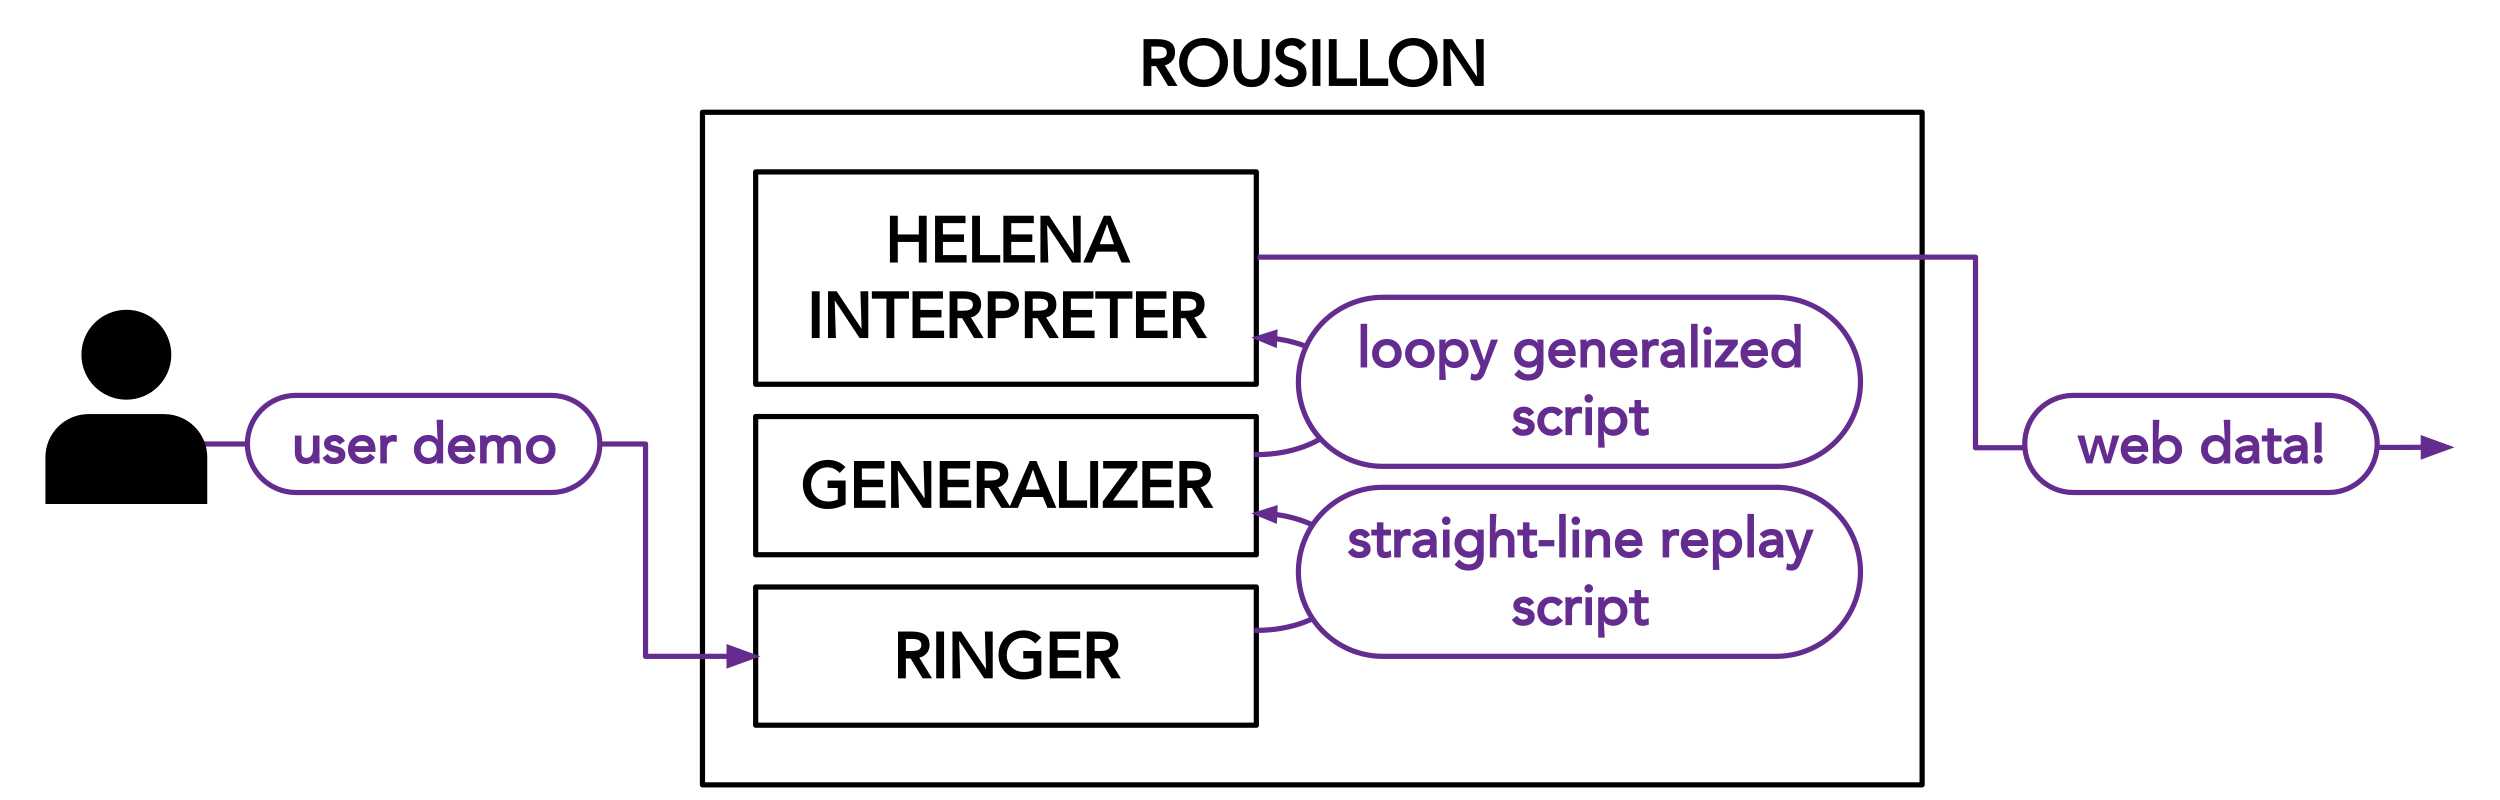 <?xml version="1.0" standalone="yes"?>

<svg version="1.1" viewBox="0.0 0.0 960.0 307.199" fill="none" stroke="none" stroke-linecap="square" stroke-miterlimit="10" xmlns="http://www.w3.org/2000/svg" xmlns:xlink="http://www.w3.org/1999/xlink"><rect x="0.0" y="0.0" width="960.0" height="307.199" fill="#808080" stroke="none"/><clipPath id="p.0"><path d="m0 0l960.0 0l0 307.199l-960.0 0l0 -307.199z" clip-rule="nonzero"></path></clipPath><g clip-path="url(#p.0)"><path fill="#ffffff" d="m0 0l960.0 0l0 307.199l-960.0 0z" fill-rule="evenodd"></path><path fill="#000000" fill-opacity="0.0" d="m269.746 43.11l468.346 0l0 258.268l-468.346 0z" fill-rule="evenodd"></path><path stroke="#000000" stroke-width="2.0" stroke-linejoin="round" stroke-linecap="butt" d="m269.746 43.11l468.346 0l0 258.268l-468.346 0z" fill-rule="evenodd"></path><path fill="#000000" fill-opacity="0.0" d="m290.179 66.008l192.252 0l0 81.543l-192.252 0z" fill-rule="evenodd"></path><path stroke="#000000" stroke-width="2.0" stroke-linejoin="round" stroke-linecap="butt" d="m290.179 66.008l192.252 0l0 81.543l-192.252 0z" fill-rule="evenodd"></path><path fill="#000000" d="m344.75 82.835l0 7.188l8.078 0l0 -7.188l3.016 0l0 17.984l-3.016 0l0 -7.922l-8.078 0l0 7.922l-3.016 0l0 -17.984l3.016 0zm26 0l0 2.859l-8.672 0l0 4.328l8.094 0l0 2.875l-8.094 0l0 5.047l9.094 0l0 2.875l-12.109 0l0 -17.984l11.688 0zm5.56 0l0 15.109l7.781 0l0 2.875l-10.797 0l0 -17.984l3.016 0zm20.672 0l0 2.859l-8.672 0l0 4.328l8.094 0l0 2.875l-8.094 0l0 5.047l9.094 0l0 2.875l-12.109 0l0 -17.984l11.688 0zm5.857 0l9.625 14.516l-0.047 0.047l-0.453 -14.562l3.016 0l0 17.984l-3.312 0l-9.625 -14.516l0.047 -0.047l0.453 14.562l-3.016 0l0 -17.984l3.312 0zm23.609 0l7.641 17.984l-3.422 0l-1.734 -4.172l-7.844 0l-1.75 4.172l-3.375 0l7.922 -17.984l2.562 0zm-1.312 3.156l-2.828 7.781l5.453 0l-2.672 -7.797l0.047 0.016z" fill-rule="nonzero"></path><path fill="#000000" d="m314.738 111.835l0 17.984l-3.016 0l0 -17.984l3.016 0zm6.537 0l9.625 14.516l-0.047 0.047l-0.453 -14.562l3.016 0l0 17.984l-3.312 0l-9.625 -14.516l0.047 -0.047l0.453 14.562l-3.016 0l0 -17.984l3.312 0zm27.766 0l0 2.859l-5.625 0l0 15.125l-3.016 0l0 -15.125l-5.609 0l0 -2.859l14.25 0zm13.057 0l0 2.859l-8.672 0l0 4.328l8.094 0l0 2.875l-8.094 0l0 5.047l9.094 0l0 2.875l-12.109 0l0 -17.984l11.688 0zm7.685 0q3.484 0 5.219 1.219q1.75 1.219 1.75 3.922q0 2.0 -1.188 3.312q-1.188 1.297 -2.75 1.562l4.906 7.969l-3.641 0l-4.609 -7.625l-1.812 0l0 7.625l-3.016 0l0 -17.984l5.141 0zm-0.219 7.484q2.234 0 3.125 -0.547q0.906 -0.562 0.906 -1.766q0 -1.172 -0.797 -1.734q-0.797 -0.578 -2.688 -0.578l-2.453 0l0 4.625l1.906 0zm15.398 -7.484q2.922 0 4.609 1.297q1.688 1.297 1.734 3.844q0 2.469 -1.656 3.812q-1.641 1.344 -4.328 1.406l-3.0 0l0 7.625l-3.016 0l0 -17.984l5.656 0zm0.359 7.484q1.359 0 2.078 -0.609q0.734 -0.609 0.734 -1.703q0 -1.078 -0.719 -1.688q-0.719 -0.625 -2.094 -0.625l-3.0 0l0 4.625l3.0 0zm13.357 -7.484q3.484 0 5.219 1.219q1.75 1.219 1.75 3.922q0 2.0 -1.188 3.312q-1.188 1.297 -2.75 1.562l4.906 7.969l-3.641 0l-4.609 -7.625l-1.812 0l0 7.625l-3.016 0l0 -17.984l5.141 0zm-0.219 7.484q2.234 0 3.125 -0.547q0.906 -0.562 0.906 -1.766q0 -1.172 -0.797 -1.734q-0.797 -0.578 -2.688 -0.578l-2.453 0l0 4.625l1.906 0zm21.43 -7.484l0 2.859l-8.672 0l0 4.328l8.094 0l0 2.875l-8.094 0l0 5.047l9.094 0l0 2.875l-12.109 0l0 -17.984l11.688 0zm14.951 0l0 2.859l-5.625 0l0 15.125l-3.016 0l0 -15.125l-5.609 0l0 -2.859l14.25 0zm13.057 0l0 2.859l-8.672 0l0 4.328l8.094 0l0 2.875l-8.094 0l0 5.047l9.094 0l0 2.875l-12.109 0l0 -17.984l11.688 0zm7.685 0q3.484 0 5.219 1.219q1.75 1.219 1.75 3.922q0 2.0 -1.188 3.312q-1.188 1.297 -2.75 1.562l4.906 7.969l-3.641 0l-4.609 -7.625l-1.812 0l0 7.625l-3.016 0l0 -17.984l5.141 0zm-0.219 7.484q2.234 0 3.125 -0.547q0.906 -0.562 0.906 -1.766q0 -1.172 -0.797 -1.734q-0.797 -0.578 -2.688 -0.578l-2.453 0l0 4.625l1.906 0z" fill-rule="nonzero"></path><path fill="#000000" fill-opacity="0.0" d="m269.747 5.822l468.346 0l0 37.291l-468.346 0z" fill-rule="evenodd"></path><path fill="#000000" d="m444.247 15.023q3.484 0 5.219 1.219q1.75 1.219 1.75 3.922q0 2.0 -1.188 3.312q-1.188 1.297 -2.75 1.562l4.906 7.969l-3.641 0l-4.609 -7.625l-1.812 0l0 7.625l-3.016 0l0 -17.984l5.141 0zm-0.219 7.484q2.234 0 3.125 -0.547q0.906 -0.562 0.906 -1.766q0 -1.172 -0.797 -1.734q-0.797 -0.578 -2.688 -0.578l-2.453 0l0 4.625l1.906 0zm18.148 -7.922q4.031 0 6.672 2.672q2.656 2.656 2.703 6.75q-0.031 4.188 -2.719 6.797q-2.688 2.609 -6.656 2.641q-4.047 0 -6.703 -2.672q-2.641 -2.688 -2.688 -6.766q0 -4.047 2.641 -6.703q2.656 -2.672 6.75 -2.719zm-6.234 9.422q0 2.844 1.781 4.688q1.781 1.828 4.453 1.875q2.656 0 4.406 -1.859q1.766 -1.875 1.812 -4.703q0 -2.75 -1.734 -4.625q-1.734 -1.875 -4.516 -1.922q-2.703 0.016 -4.422 1.906q-1.719 1.875 -1.781 4.641zm20.797 -8.984l0 10.719q0 2.422 0.969 3.609q0.969 1.172 2.922 1.219q1.938 -0.031 2.891 -1.219q0.969 -1.203 1.0 -3.516l0 -10.812l3.016 0l0 11.078q0 3.438 -1.828 5.375q-1.812 1.938 -5.078 1.969q-3.219 0 -5.062 -1.953q-1.828 -1.969 -1.844 -5.422l0 -11.047l3.016 0zm19.412 -0.438q3.328 0 5.453 2.531l-2.469 2.172q-1.125 -1.781 -2.984 -1.828q-1.438 0 -2.281 0.641q-0.844 0.641 -0.844 1.703q0 0.938 0.641 1.5q0.641 0.547 2.656 1.172q2.859 0.828 4.109 2.094q1.266 1.25 1.266 3.406q0 2.484 -1.844 3.969q-1.844 1.469 -4.641 1.5q-1.859 0 -3.344 -0.672q-1.469 -0.688 -2.562 -2.281l2.547 -2.078q0.766 1.297 1.625 1.734q0.875 0.422 1.859 0.422q1.344 0 2.266 -0.719q0.922 -0.734 0.922 -1.734q0 -0.922 -0.516 -1.453q-0.516 -0.531 -1.875 -0.953l-1.938 -0.656q-2.328 -0.781 -3.328 -2.016q-1.0 -1.25 -1.0 -3.062q0 -2.391 1.766 -3.875q1.766 -1.5 4.516 -1.516zm10.891 0.438l0 17.984l-3.016 0l0 -17.984l3.016 0zm6.24 0l0 15.109l7.781 0l0 2.875l-10.797 0l0 -17.984l3.016 0zm12 0l0 15.109l7.781 0l0 2.875l-10.797 0l0 -17.984l3.016 0zm17.391 -0.438q4.031 0 6.672 2.672q2.656 2.656 2.703 6.75q-0.031 4.188 -2.719 6.797q-2.688 2.609 -6.656 2.641q-4.047 0 -6.703 -2.672q-2.641 -2.688 -2.688 -6.766q0 -4.047 2.641 -6.703q2.656 -2.672 6.75 -2.719zm-6.234 9.422q0 2.844 1.781 4.688q1.781 1.828 4.453 1.875q2.656 0 4.406 -1.859q1.766 -1.875 1.812 -4.703q0 -2.75 -1.734 -4.625q-1.734 -1.875 -4.516 -1.922q-2.703 0.016 -4.422 1.906q-1.719 1.875 -1.781 4.641zm21.157 -8.984l9.625 14.516l-0.047 0.047l-0.453 -14.562l3.016 0l0 17.984l-3.312 0l-9.625 -14.516l0.047 -0.047l0.453 14.562l-3.016 0l0 -17.984l3.312 0z" fill-rule="nonzero"></path><path fill="#000000" fill-opacity="0.0" d="m290.179 159.943l192.252 0l0 53.071l-192.252 0z" fill-rule="evenodd"></path><path stroke="#000000" stroke-width="2.0" stroke-linejoin="round" stroke-linecap="butt" d="m290.179 159.943l192.252 0l0 53.071l-192.252 0z" fill-rule="evenodd"></path><path fill="#000000" d="m317.931 176.596q3.984 0 6.703 2.734l-2.203 2.297q-1.188 -1.234 -2.297 -1.688q-1.109 -0.469 -2.344 -0.469q-2.703 0 -4.5 1.875q-1.781 1.859 -1.844 4.672q0.031 2.922 1.844 4.719q1.828 1.797 4.688 1.844q2.109 0 3.734 -0.797l0 -4.391l-3.922 0l0 -2.875l6.938 0l0 9.141q-3.312 1.797 -6.859 1.797q-4.219 0 -6.875 -2.656q-2.656 -2.656 -2.703 -6.781q0.031 -4.125 2.734 -6.734q2.719 -2.625 6.906 -2.688zm21.703 0.438l0 2.859l-8.672 0l0 4.328l8.094 0l0 2.875l-8.094 0l0 5.047l9.094 0l0 2.875l-12.109 0l0 -17.984l11.688 0zm5.857 0l9.625 14.516l-0.047 0.047l-0.453 -14.562l3.016 0l0 17.984l-3.312 0l-9.625 -14.516l0.047 -0.047l0.453 14.562l-3.016 0l0 -17.984l3.312 0zm27.047 0l0 2.859l-8.672 0l0 4.328l8.094 0l0 2.875l-8.094 0l0 5.047l9.094 0l0 2.875l-12.109 0l0 -17.984l11.688 0zm7.685 0q3.484 0 5.219 1.219q1.75 1.219 1.75 3.922q0 2.0 -1.188 3.312q-1.188 1.297 -2.75 1.562l4.906 7.969l-3.641 0l-4.609 -7.625l-1.812 0l0 7.625l-3.016 0l0 -17.984l5.141 0zm-0.219 7.484q2.234 0 3.125 -0.547q0.906 -0.562 0.906 -1.766q0 -1.172 -0.797 -1.734q-0.797 -0.578 -2.688 -0.578l-2.453 0l0 4.625l1.906 0zm17.992 -7.484l7.641 17.984l-3.422 0l-1.734 -4.172l-7.844 0l-1.75 4.172l-3.375 0l7.922 -17.984l2.562 0zm-1.312 3.156l-2.828 7.781l5.453 0l-2.672 -7.797l0.047 0.016zm12.974 -3.156l0 15.109l7.781 0l0 2.875l-10.797 0l0 -17.984l3.016 0zm12 0l0 17.984l-3.016 0l0 -17.984l3.016 0zm15.068 0l0 2.375l-9.328 12.734l9.453 0l0 2.875l-13.375 0l0 -2.469l9.328 -12.656l-9.188 0l0 -2.859l13.109 0zm13.62 0l0 2.859l-8.672 0l0 4.328l8.094 0l0 2.875l-8.094 0l0 5.047l9.094 0l0 2.875l-12.109 0l0 -17.984l11.688 0zm7.685 0q3.484 0 5.219 1.219q1.75 1.219 1.75 3.922q0 2.0 -1.188 3.312q-1.188 1.297 -2.75 1.562l4.906 7.969l-3.641 0l-4.609 -7.625l-1.812 0l0 7.625l-3.016 0l0 -17.984l5.141 0zm-0.219 7.484q2.234 0 3.125 -0.547q0.906 -0.562 0.906 -1.766q0 -1.172 -0.797 -1.734q-0.797 -0.578 -2.688 -0.578l-2.453 0l0 4.625l1.906 0z" fill-rule="nonzero"></path><path fill="#000000" fill-opacity="0.0" d="m290.179 225.41l192.252 0l0 53.071l-192.252 0z" fill-rule="evenodd"></path><path stroke="#000000" stroke-width="2.0" stroke-linejoin="round" stroke-linecap="butt" d="m290.179 225.41l192.252 0l0 53.071l-192.252 0z" fill-rule="evenodd"></path><path fill="#000000" d="m349.983 242.501q3.484 0 5.219 1.219q1.75 1.219 1.75 3.922q0 2.0 -1.188 3.312q-1.188 1.297 -2.75 1.562l4.906 7.969l-3.641 0l-4.609 -7.625l-1.812 0l0 7.625l-3.016 0l0 -17.984l5.141 0zm-0.219 7.484q2.234 0 3.125 -0.547q0.906 -0.562 0.906 -1.766q0 -1.172 -0.797 -1.734q-0.797 -0.578 -2.688 -0.578l-2.453 0l0 4.625l1.906 0zm12.758 -7.484l0 17.984l-3.016 0l0 -17.984l3.016 0zm6.537 0l9.625 14.516l-0.047 0.047l-0.453 -14.562l3.016 0l0 17.984l-3.312 0l-9.625 -14.516l0.047 -0.047l0.453 14.562l-3.016 0l0 -17.984l3.312 0zm24.016 -0.438q3.984 0 6.703 2.734l-2.203 2.297q-1.188 -1.234 -2.297 -1.688q-1.109 -0.469 -2.344 -0.469q-2.703 0 -4.5 1.875q-1.781 1.859 -1.844 4.672q0.031 2.922 1.844 4.719q1.828 1.797 4.688 1.844q2.109 0 3.734 -0.797l0 -4.391l-3.922 0l0 -2.875l6.938 0l0 9.141q-3.312 1.797 -6.859 1.797q-4.219 0 -6.875 -2.656q-2.656 -2.656 -2.703 -6.781q0.031 -4.125 2.734 -6.734q2.719 -2.625 6.906 -2.688zm21.703 0.438l0 2.859l-8.672 0l0 4.328l8.094 0l0 2.875l-8.094 0l0 5.047l9.094 0l0 2.875l-12.109 0l0 -17.984l11.688 0zm7.685 0q3.484 0 5.219 1.219q1.75 1.219 1.75 3.922q0 2.0 -1.188 3.312q-1.188 1.297 -2.75 1.562l4.906 7.969l-3.641 0l-4.609 -7.625l-1.812 0l0 7.625l-3.016 0l0 -17.984l5.141 0zm-0.219 7.484q2.234 0 3.125 -0.547q0.906 -0.562 0.906 -1.766q0 -1.172 -0.797 -1.734q-0.797 -0.578 -2.688 -0.578l-2.453 0l0 4.625l1.906 0z" fill-rule="nonzero"></path><path fill="#000000" fill-opacity="0.0" d="m22.684 170.496l225.202 0l0 81.54l44.095 0" fill-rule="evenodd"></path><path stroke="#652c90" stroke-width="2.0" stroke-linejoin="round" stroke-linecap="butt" d="m22.684 170.496l225.202 0l0 81.54l32.095 0" fill-rule="evenodd"></path><path fill="#652c90" stroke="#652c90" stroke-width="2.0" stroke-linecap="butt" d="m279.981 255.339l9.076 -3.303l-9.076 -3.303z" fill-rule="evenodd"></path><path fill="#ffffff" d="m94.998 170.478l0 0c0 -10.298 8.348 -18.646 18.646 -18.646l98.047 0c4.945 0 9.688 1.964 13.184 5.461c3.497 3.497 5.461 8.239 5.461 13.184l0 0l0 0c0 10.298 -8.348 18.646 -18.646 18.646l-98.047 0c-10.298 0 -18.646 -8.348 -18.646 -18.646z" fill-rule="evenodd"></path><path stroke="#652c90" stroke-width="2.0" stroke-linejoin="round" stroke-linecap="butt" d="m94.998 170.478l0 0c0 -10.298 8.348 -18.646 18.646 -18.646l98.047 0c4.945 0 9.688 1.964 13.184 5.461c3.497 3.497 5.461 8.239 5.461 13.184l0 0l0 0c0 10.298 -8.348 18.646 -18.646 18.646l-98.047 0c-10.298 0 -18.646 -8.348 -18.646 -18.646z" fill-rule="evenodd"></path><path fill="#652c90" d="m115.745 167.255l0 6.406q0 0.984 0.422 1.562q0.438 0.578 1.391 0.594q1.297 0 1.953 -0.859q0.656 -0.859 0.656 -2.391l0 -5.312l2.516 0l0 8.078q0.016 0.578 0.094 2.625l-2.422 0q-0.047 -1.438 0.328 -2.0l0.047 0.031q-0.078 1.047 -1.078 1.641q-1.0 0.578 -2.266 0.578q-2.0 -0.016 -3.078 -1.203q-1.078 -1.203 -1.078 -3.156l0 -6.594l2.516 0zm12.796 -0.25q2.609 0.016 3.906 2.359l-2.078 1.375q-0.828 -1.344 -1.938 -1.344q-0.688 0 -1.094 0.281q-0.406 0.266 -0.406 0.641q0 0.625 2.109 0.984q1.875 0.359 2.734 1.188q0.859 0.812 0.859 2.203q0 1.656 -1.234 2.594q-1.219 0.922 -3.141 0.922q-1.5 0 -2.484 -0.484q-0.984 -0.484 -1.922 -1.875l1.953 -1.516q0.828 1.0 1.328 1.25q0.5 0.234 1.125 0.234q0.828 0 1.281 -0.297q0.453 -0.312 0.453 -0.766q0 -0.469 -0.5 -0.734q-0.5 -0.281 -1.938 -0.578q-1.578 -0.328 -2.359 -1.062q-0.781 -0.734 -0.781 -2.047q0 -1.438 1.156 -2.375q1.172 -0.938 2.969 -0.953zm10.555 0q2.391 0 3.734 1.516q1.344 1.5 1.359 4.188l0 0.844l-7.891 0q0.062 0.719 0.844 1.484q0.797 0.766 1.906 0.781q1.781 0 3.031 -1.672l1.922 1.516q-1.094 1.422 -2.25 1.984q-1.141 0.562 -2.703 0.562q-2.438 0 -3.922 -1.594q-1.484 -1.594 -1.516 -4.0q0 -2.406 1.516 -3.984q1.531 -1.578 3.969 -1.625zm2.438 4.281q-0.031 -0.656 -0.672 -1.266q-0.641 -0.625 -1.859 -0.625q-1.094 0 -1.828 0.609q-0.734 0.609 -0.844 1.281l5.203 0zm9.78 -4.281q0.453 0 1.125 0.25l-0.156 2.516q-0.938 -0.25 -1.297 -0.25q-1.203 0 -1.828 0.797q-0.609 0.781 -0.609 2.328l0 5.312l-2.516 0l0 -8.078q0 -0.281 -0.094 -2.625l2.438 0q0.047 1.906 -0.344 2.0l-0.047 -0.031q0.094 -1.062 1.109 -1.641q1.016 -0.578 2.219 -0.578zm18.843 -5.797l0 16.75l-2.516 0l0.406 -2.156l0.031 0.016q-0.234 1.234 -1.359 1.812q-1.125 0.578 -2.453 0.578q-2.266 0 -3.797 -1.609q-1.516 -1.609 -1.562 -3.984q0 -2.438 1.562 -4.016q1.562 -1.578 4.047 -1.594q2.328 0 3.562 2.047l-0.031 0.031l-0.406 -7.875l2.516 0zm-8.609 11.406q0 1.438 0.844 2.312q0.859 0.875 2.203 0.891q1.344 0 2.172 -0.875q0.844 -0.875 0.875 -2.328q0 -1.438 -0.859 -2.328q-0.844 -0.891 -2.203 -0.891q-1.328 0 -2.156 0.891q-0.828 0.875 -0.875 2.328zm15.875 -5.609q2.391 0 3.734 1.516q1.344 1.5 1.359 4.188l0 0.844l-7.891 0q0.062 0.719 0.844 1.484q0.797 0.766 1.906 0.781q1.781 0 3.031 -1.672l1.922 1.516q-1.094 1.422 -2.25 1.984q-1.141 0.562 -2.703 0.562q-2.438 0 -3.922 -1.594q-1.484 -1.594 -1.516 -4.0q0 -2.406 1.516 -3.984q1.531 -1.578 3.969 -1.625zm2.438 4.281q-0.031 -0.656 -0.672 -1.266q-0.641 -0.625 -1.859 -0.625q-1.094 0 -1.828 0.609q-0.734 0.609 -0.844 1.281l5.203 0zm9.796 -4.281q2.531 0 3.141 1.359q0.219 -0.328 1.047 -0.844q0.828 -0.516 2.031 -0.516q2.094 0 3.125 1.141q1.031 1.125 1.031 3.312l0 6.5l-2.516 0l0 -6.375q0 -2.156 -1.953 -2.188q-0.922 0 -1.516 0.688q-0.594 0.688 -0.594 1.703l0 6.172l-2.516 0l0 -6.125q0 -1.328 -0.328 -1.875q-0.328 -0.562 -1.141 -0.562q-1.281 0 -1.938 0.859q-0.656 0.844 -0.656 2.453l0 5.25l-2.516 0l0 -8.078q-0.016 -0.719 -0.094 -2.625l2.438 0q0.047 1.891 -0.344 2.0l-0.047 -0.031q0.094 -1.062 1.078 -1.641q1.0 -0.578 2.266 -0.578zm18 0q2.469 0 4.047 1.547q1.578 1.531 1.641 4.062q0 2.422 -1.594 3.984q-1.594 1.562 -4.094 1.609q-2.5 0 -4.078 -1.578q-1.562 -1.594 -1.609 -4.016q0 -2.469 1.594 -4.031q1.594 -1.562 4.094 -1.578zm-3.047 5.609q0 1.438 0.844 2.312q0.859 0.859 2.203 0.891q1.344 0 2.188 -0.875q0.844 -0.891 0.859 -2.328q0 -1.438 -0.859 -2.328q-0.844 -0.891 -2.203 -0.891q-1.328 0 -2.172 0.891q-0.844 0.875 -0.859 2.328z" fill-rule="nonzero"></path><path fill="#000000" d="m31.258 136.217l0 0c0 -9.532 7.727 -17.26 17.26 -17.26l0 0c4.578 0 8.968 1.818 12.205 5.055c3.237 3.237 5.055 7.627 5.055 12.205l0 0c0 9.532 -7.727 17.26 -17.26 17.26l0 0c-9.532 0 -17.26 -7.727 -17.26 -17.26z" fill-rule="evenodd"></path><path fill="#000000" d="m34.008 159.012l29.019 0l0 0c4.392 0 8.605 1.745 11.711 4.851c3.106 3.106 4.851 7.318 4.851 11.711l0 17.958c0 2.89917E-4 -2.3651123E-4 5.187988E-4 -5.187988E-4 5.187988E-4l-62.141 -5.187988E-4l0 0c-2.861023E-4 0 -5.168915E-4 -2.2888184E-4 -5.168915E-4 -5.187988E-4l5.168915E-4 -17.958l0 0c0 -9.147 7.415 -16.562 16.562 -16.562z" fill-rule="evenodd"></path><path fill="#000000" fill-opacity="0.0" d="m480.488 197.132l0 0c13.011 -0.475 25.407 3.523 32.368 10.439c6.961 6.916 7.389 15.66 1.118 22.831c-6.271 7.172 -18.252 11.64 -31.285 11.668l-0.122 -22.488z" fill-rule="evenodd"></path><path fill="#000000" fill-opacity="0.0" d="m480.488 197.132l0 0c13.011 -0.475 25.407 3.523 32.368 10.439c6.961 6.916 7.389 15.66 1.118 22.831c-6.271 7.172 -18.252 11.64 -31.285 11.668" fill-rule="evenodd"></path><path stroke="#652c90" stroke-width="2.0" stroke-linejoin="round" stroke-linecap="butt" d="m489.48 197.516l0.576 0.074c3.101 0.416 6.087 1.087 8.885 1.99c5.595 1.805 10.435 4.533 13.915 7.991c6.961 6.916 7.389 15.66 1.118 22.831c-6.271 7.172 -18.252 11.64 -31.285 11.668" fill-rule="evenodd"></path><path fill="#652c90" stroke="#652c90" stroke-width="2.0" stroke-linecap="butt" d="m489.574 195.307l-6.165 1.95l5.976 2.469z" fill-rule="evenodd"></path><path fill="#ffffff" d="m498.586 219.583l0 0c0 -17.925 14.531 -32.457 32.457 -32.457l150.929 0c8.608 0 16.864 3.42 22.95 9.506c6.087 6.087 9.506 14.342 9.506 22.95l0 0l0 0c0 17.925 -14.531 32.457 -32.457 32.457l-150.929 0c-17.925 0 -32.457 -14.531 -32.457 -32.457z" fill-rule="evenodd"></path><path stroke="#652c90" stroke-width="2.0" stroke-linejoin="round" stroke-linecap="butt" d="m498.586 219.583l0 0c0 -17.925 14.531 -32.457 32.457 -32.457l150.929 0c8.608 0 16.864 3.42 22.95 9.506c6.087 6.087 9.506 14.342 9.506 22.95l0 0l0 0c0 17.925 -14.531 32.457 -32.457 32.457l-150.929 0c-17.925 0 -32.457 -14.531 -32.457 -32.457z" fill-rule="evenodd"></path><path fill="#652c90" d="m522.238 203.11q2.609 0.016 3.906 2.359l-2.078 1.375q-0.828 -1.344 -1.938 -1.344q-0.688 0 -1.094 0.281q-0.406 0.266 -0.406 0.641q0 0.625 2.109 0.984q1.875 0.359 2.734 1.188q0.859 0.812 0.859 2.203q0 1.656 -1.234 2.594q-1.219 0.922 -3.141 0.922q-1.5 0 -2.484 -0.484q-0.984 -0.484 -1.922 -1.875l1.953 -1.516q0.828 1.0 1.328 1.25q0.5 0.234 1.125 0.234q0.828 0 1.281 -0.297q0.453 -0.312 0.453 -0.766q0 -0.469 -0.5 -0.734q-0.5 -0.281 -1.938 -0.578q-1.578 -0.328 -2.359 -1.062q-0.781 -0.734 -0.781 -2.047q0 -1.438 1.156 -2.375q1.172 -0.938 2.969 -0.953zm8.992 -2.547l0 2.797l2.906 0l0 2.266l-2.906 0l0 4.812q0 0.984 0.25 1.234q0.25 0.25 0.781 0.25q0.719 0 1.859 -0.594l0.109 2.469q-1.203 0.516 -2.359 0.516q-1.719 0 -2.438 -0.875q-0.719 -0.891 -0.719 -2.75l0 -5.062l-2.141 0l0 -2.266l2.141 0l0 -2.797l2.516 0zm9.429 2.547q0.453 0 1.125 0.25l-0.156 2.516q-0.938 -0.25 -1.297 -0.25q-1.203 0 -1.828 0.797q-0.609 0.781 -0.609 2.328l0 5.312l-2.516 0l0 -8.078q0 -0.281 -0.094 -2.625l2.438 0q0.047 1.906 -0.344 2.0l-0.047 -0.031q0.094 -1.062 1.109 -1.641q1.016 -0.578 2.219 -0.578zm6.445 0q2.328 0 3.422 1.141q1.109 1.125 1.141 3.344l0 4.422q0 0.594 0.203 2.047l-2.344 0q-0.266 -0.516 0.125 -1.859l0.047 0.047q-0.922 2.016 -3.281 2.062q-1.766 0 -2.938 -0.906q-1.156 -0.922 -1.156 -2.453q0 -2.031 1.625 -2.953q1.641 -0.922 4.891 -0.922l0.469 0.156l-0.156 0q0 -1.703 -2.0 -1.734q-1.594 0 -2.938 1.234l-1.641 -1.688q1.953 -1.891 4.531 -1.938zm-2.141 7.688q0 1.219 1.719 1.25q1.094 0 1.781 -0.688q0.688 -0.688 0.688 -2.078l0.062 0l-1.438 0.062q-1.328 0 -2.062 0.375q-0.734 0.375 -0.75 1.078zm10.397 -12.484q0.656 0 1.141 0.484q0.5 0.469 0.5 1.156q0 0.719 -0.469 1.188q-0.453 0.453 -1.172 0.453q-0.703 0 -1.172 -0.453q-0.453 -0.469 -0.453 -1.188q0 -0.688 0.469 -1.156q0.484 -0.484 1.156 -0.484zm1.266 5.047l0 10.703l-2.516 0l0 -10.703l2.516 0zm7.525 -0.25q1.25 0 2.312 0.594q1.062 0.578 1.219 1.734l-0.031 0.016l-0.406 -2.094l2.516 0l0 9.922q0 2.703 -1.469 4.234q-1.469 1.547 -4.328 1.594q-1.516 0 -2.781 -0.453q-1.25 -0.453 -2.641 -1.844l1.781 -2.016q1.75 1.922 3.641 1.922q3.281 0 3.281 -3.516l0.406 -1.25l0.031 0.031q-0.266 1.172 -1.344 1.688q-1.078 0.516 -2.188 0.516q-2.438 0 -4.016 -1.531q-1.578 -1.547 -1.625 -3.938q0 -2.562 1.562 -4.078q1.562 -1.516 4.078 -1.531zm-3.0 5.609q0 1.281 0.875 2.172q0.891 0.891 2.156 0.906q1.406 0 2.234 -0.891q0.828 -0.891 0.828 -2.234q0 -1.438 -0.859 -2.297q-0.844 -0.859 -2.234 -0.875q-1.297 0 -2.156 0.922q-0.844 0.906 -0.844 2.297zm13.469 -11.406l-0.391 7.797l-0.047 -0.031q0.172 -0.984 1.125 -1.469q0.969 -0.5 2.094 -0.5q2.047 0 3.094 1.203q1.062 1.203 1.062 3.156l0 6.594l-2.516 0l0 -6.406q0 -0.984 -0.422 -1.562q-0.406 -0.578 -1.391 -0.594q-1.297 0 -1.953 0.859q-0.656 0.844 -0.656 2.391l0 5.312l-2.516 0l0 -16.75l2.516 0zm12.702 3.25l0 2.797l2.906 0l0 2.266l-2.906 0l0 4.812q0 0.984 0.25 1.234q0.25 0.25 0.781 0.25q0.719 0 1.859 -0.594l0.109 2.469q-1.203 0.516 -2.359 0.516q-1.719 0 -2.438 -0.875q-0.719 -0.891 -0.719 -2.75l0 -5.062l-2.141 0l0 -2.266l2.141 0l0 -2.797l2.516 0zm9.539 6.828l0 2.391l-6.016 0l0 -2.391l6.016 0zm4.384 -10.078l0 16.75l-2.516 0l0 -16.75l2.516 0zm3.853 1.0q0.656 0 1.141 0.484q0.5 0.469 0.5 1.156q0 0.719 -0.469 1.188q-0.453 0.453 -1.172 0.453q-0.703 0 -1.172 -0.453q-0.453 -0.469 -0.453 -1.188q0 -0.688 0.469 -1.156q0.484 -0.484 1.156 -0.484zm1.266 5.047l0 10.703l-2.516 0l0 -10.703l2.516 0zm7.728 -0.25q2.047 0 3.109 1.203q1.062 1.203 1.062 3.156l0 6.594l-2.516 0l0 -6.406q0 -0.984 -0.422 -1.562q-0.406 -0.578 -1.391 -0.594q-1.297 0 -1.953 0.859q-0.656 0.844 -0.656 2.453l0 5.25l-2.516 0l0 -8.078q0 -0.094 -0.094 -2.625l2.438 0q0.047 1.906 -0.344 2.0l-0.047 -0.031q0.094 -1.062 1.109 -1.641q1.016 -0.578 2.219 -0.578zm11.499 0q2.391 0 3.734 1.516q1.344 1.5 1.359 4.188l0 0.844l-7.891 0q0.062 0.719 0.844 1.484q0.797 0.766 1.906 0.781q1.781 0 3.031 -1.672l1.922 1.516q-1.094 1.422 -2.25 1.984q-1.141 0.562 -2.703 0.562q-2.438 0 -3.922 -1.594q-1.484 -1.594 -1.516 -4.0q0 -2.406 1.516 -3.984q1.531 -1.578 3.969 -1.625zm2.438 4.281q-0.031 -0.656 -0.672 -1.266q-0.641 -0.625 -1.859 -0.625q-1.094 0 -1.828 0.609q-0.734 0.609 -0.844 1.281l5.203 0zm15.71 -4.281q0.453 0 1.125 0.25l-0.156 2.516q-0.938 -0.25 -1.297 -0.25q-1.203 0 -1.828 0.797q-0.609 0.781 -0.609 2.328l0 5.312l-2.516 0l0 -8.078q0 -0.281 -0.094 -2.625l2.438 0q0.047 1.906 -0.344 2.0l-0.047 -0.031q0.094 -1.062 1.109 -1.641q1.016 -0.578 2.219 -0.578zm7.148 0q2.391 0 3.734 1.516q1.344 1.5 1.359 4.188l0 0.844l-7.891 0q0.062 0.719 0.844 1.484q0.797 0.766 1.906 0.781q1.781 0 3.031 -1.672l1.922 1.516q-1.094 1.422 -2.25 1.984q-1.141 0.562 -2.703 0.562q-2.438 0 -3.922 -1.594q-1.484 -1.594 -1.516 -4.0q0 -2.406 1.516 -3.984q1.531 -1.578 3.969 -1.625zm2.438 4.281q-0.031 -0.656 -0.672 -1.266q-0.641 -0.625 -1.859 -0.625q-1.094 0 -1.828 0.609q-0.734 0.609 -0.844 1.281l5.203 0zm10.062 -4.281q2.531 0 4.062 1.609q1.531 1.594 1.547 4.0q0 2.375 -1.562 3.969q-1.547 1.578 -3.781 1.625q-1.375 0 -2.5 -0.594q-1.125 -0.609 -1.328 -1.766l0.047 -0.031l0.391 6.922l-2.516 0l0 -15.484l2.516 0l-0.391 1.812l-0.047 -0.062q1.281 -2.0 3.562 -2.0zm-3.125 5.609q0 1.438 0.844 2.312q0.859 0.859 2.203 0.891q1.344 0 2.188 -0.875q0.844 -0.891 0.859 -2.328q0 -1.438 -0.859 -2.328q-0.844 -0.891 -2.203 -0.891q-1.328 0 -2.172 0.891q-0.844 0.875 -0.859 2.328zm13.266 -11.406l0 16.75l-2.516 0l0 -16.75l2.516 0zm6.666 5.797q2.328 0 3.422 1.141q1.109 1.125 1.141 3.344l0 4.422q0 0.594 0.203 2.047l-2.344 0q-0.266 -0.516 0.125 -1.859l0.047 0.047q-0.922 2.016 -3.281 2.062q-1.766 0 -2.938 -0.906q-1.156 -0.922 -1.156 -2.453q0 -2.031 1.625 -2.953q1.641 -0.922 4.891 -0.922l0.469 0.156l-0.156 0q0 -1.703 -2.0 -1.734q-1.594 0 -2.938 1.234l-1.641 -1.688q1.953 -1.891 4.531 -1.938zm-2.141 7.688q0 1.219 1.719 1.25q1.094 0 1.781 -0.688q0.688 -0.688 0.688 -2.078l0.062 0l-1.438 0.062q-1.328 0 -2.062 0.375q-0.734 0.375 -0.75 1.078zm10.304 -7.438l2.781 8.094l-0.031 0l2.656 -8.094l2.719 0l-5.031 12.844q-0.625 1.578 -1.453 2.234q-0.812 0.672 -2.172 0.672q-1.0 0 -1.953 -0.453l0.344 -2.375q0.766 0.438 1.562 0.438q0.875 0 1.297 -1.156l0.672 -1.859l-4.266 -10.344l2.875 0z" fill-rule="nonzero"></path><path fill="#652c90" d="m585.241 229.11q2.609 0.016 3.906 2.359l-2.078 1.375q-0.828 -1.344 -1.938 -1.344q-0.688 0 -1.094 0.281q-0.406 0.266 -0.406 0.641q0 0.625 2.109 0.984q1.875 0.359 2.734 1.188q0.859 0.812 0.859 2.203q0 1.656 -1.234 2.594q-1.219 0.922 -3.141 0.922q-1.5 0 -2.484 -0.484q-0.984 -0.484 -1.922 -1.875l1.953 -1.516q0.828 1.0 1.328 1.25q0.5 0.234 1.125 0.234q0.828 0 1.281 -0.297q0.453 -0.312 0.453 -0.766q0 -0.469 -0.5 -0.734q-0.5 -0.281 -1.938 -0.578q-1.578 -0.328 -2.359 -1.062q-0.781 -0.734 -0.781 -2.047q0 -1.438 1.156 -2.375q1.172 -0.938 2.969 -0.953zm10.617 0q2.516 0 4.375 2.016l-1.969 1.75q-1.141 -1.375 -2.438 -1.375q-1.344 0 -2.109 0.859q-0.766 0.859 -0.766 2.359q0 1.391 0.828 2.297q0.828 0.891 2.047 0.906q1.406 0 2.438 -1.438l1.891 1.781q-1.766 2.031 -4.328 2.047q-2.422 -0.016 -3.953 -1.547q-1.516 -1.531 -1.562 -4.047q0.031 -2.547 1.609 -4.078q1.578 -1.531 3.938 -1.531zm10.577 0q0.453 0 1.125 0.25l-0.156 2.516q-0.938 -0.25 -1.297 -0.25q-1.203 0 -1.828 0.797q-0.609 0.781 -0.609 2.328l0 5.312l-2.516 0l0 -8.078q0 -0.281 -0.094 -2.625l2.438 0q0.047 1.906 -0.344 2.0l-0.047 -0.031q0.094 -1.062 1.109 -1.641q1.016 -0.578 2.219 -0.578zm3.633 -4.797q0.656 0 1.141 0.484q0.5 0.469 0.5 1.156q0 0.719 -0.469 1.188q-0.453 0.453 -1.172 0.453q-0.703 0 -1.172 -0.453q-0.453 -0.469 -0.453 -1.188q0 -0.688 0.469 -1.156q0.484 -0.484 1.156 -0.484zm1.266 5.047l0 10.703l-2.516 0l0 -10.703l2.516 0zm8.009 -0.25q2.531 0 4.062 1.609q1.531 1.594 1.547 4.0q0 2.375 -1.562 3.969q-1.547 1.578 -3.781 1.625q-1.375 0 -2.5 -0.594q-1.125 -0.609 -1.328 -1.766l0.047 -0.031l0.391 6.922l-2.516 0l0 -15.484l2.516 0l-0.391 1.812l-0.047 -0.062q1.281 -2.0 3.562 -2.0zm-3.125 5.609q0 1.438 0.844 2.312q0.859 0.859 2.203 0.891q1.344 0 2.188 -0.875q0.844 -0.891 0.859 -2.328q0 -1.438 -0.859 -2.328q-0.844 -0.891 -2.203 -0.891q-1.328 0 -2.172 0.891q-0.844 0.875 -0.859 2.328zm13.953 -8.156l0 2.797l2.906 0l0 2.266l-2.906 0l0 4.812q0 0.984 0.25 1.234q0.25 0.25 0.781 0.25q0.719 0 1.859 -0.594l0.109 2.469q-1.203 0.516 -2.359 0.516q-1.719 0 -2.438 -0.875q-0.719 -0.891 -0.719 -2.75l0 -5.062l-2.141 0l0 -2.266l2.141 0l0 -2.797l2.516 0z" fill-rule="nonzero"></path><path fill="#000000" fill-opacity="0.0" d="m480.466 129.639l0 0c13.013 -0.48 25.415 3.515 32.383 10.43c6.967 6.916 7.4 15.661 1.13 22.835c-6.27 7.174 -18.253 11.644 -31.289 11.672l-0.122 -22.488z" fill-rule="evenodd"></path><path fill="#000000" fill-opacity="0.0" d="m480.466 129.639l0 0c13.013 -0.48 25.415 3.515 32.383 10.43c6.967 6.916 7.4 15.661 1.13 22.835c-6.27 7.174 -18.253 11.644 -31.289 11.672" fill-rule="evenodd"></path><path stroke="#652c90" stroke-width="2.0" stroke-linejoin="round" stroke-linecap="butt" d="m489.458 130.02l0.578 0.074c3.102 0.415 6.09 1.085 8.889 1.987c5.598 1.803 10.44 4.531 13.924 7.989c6.967 6.916 7.4 15.661 1.13 22.835c-6.27 7.174 -18.253 11.644 -31.289 11.672" fill-rule="evenodd"></path><path fill="#652c90" stroke="#652c90" stroke-width="2.0" stroke-linecap="butt" d="m489.551 127.81l-6.164 1.953l5.977 2.466z" fill-rule="evenodd"></path><path fill="#ffffff" d="m498.586 146.622l0 0c0 -17.925 14.531 -32.457 32.457 -32.457l150.929 0c8.608 0 16.864 3.42 22.95 9.506c6.087 6.087 9.506 14.342 9.506 22.95l0 0l0 0c0 17.925 -14.531 32.457 -32.457 32.457l-150.929 0c-17.925 0 -32.457 -14.531 -32.457 -32.457z" fill-rule="evenodd"></path><path stroke="#652c90" stroke-width="2.0" stroke-linejoin="round" stroke-linecap="butt" d="m498.586 146.622l0 0c0 -17.925 14.531 -32.457 32.457 -32.457l150.929 0c8.608 0 16.864 3.42 22.95 9.506c6.087 6.087 9.506 14.342 9.506 22.95l0 0l0 0c0 17.925 -14.531 32.457 -32.457 32.457l-150.929 0c-17.925 0 -32.457 -14.531 -32.457 -32.457z" fill-rule="evenodd"></path><path fill="#652c90" d="m524.986 124.352l0 16.75l-2.516 0l0 -16.75l2.516 0zm7.572 5.797q2.469 0 4.047 1.547q1.578 1.531 1.641 4.062q0 2.422 -1.594 3.984q-1.594 1.562 -4.094 1.609q-2.5 0 -4.078 -1.578q-1.562 -1.594 -1.609 -4.016q0 -2.469 1.594 -4.031q1.594 -1.562 4.094 -1.578zm-3.047 5.609q0 1.438 0.844 2.312q0.859 0.859 2.203 0.891q1.344 0 2.188 -0.875q0.844 -0.891 0.859 -2.328q0 -1.438 -0.859 -2.328q-0.844 -0.891 -2.203 -0.891q-1.328 0 -2.172 0.891q-0.844 0.875 -0.859 2.328zm15.716 -5.609q2.469 0 4.047 1.547q1.578 1.531 1.641 4.062q0 2.422 -1.594 3.984q-1.594 1.562 -4.094 1.609q-2.5 0 -4.078 -1.578q-1.562 -1.594 -1.609 -4.016q0 -2.469 1.594 -4.031q1.594 -1.562 4.094 -1.578zm-3.047 5.609q0 1.438 0.844 2.312q0.859 0.859 2.203 0.891q1.344 0 2.188 -0.875q0.844 -0.891 0.859 -2.328q0 -1.438 -0.859 -2.328q-0.844 -0.891 -2.203 -0.891q-1.328 0 -2.172 0.891q-0.844 0.875 -0.859 2.328zm16.153 -5.609q2.531 0 4.062 1.609q1.531 1.594 1.547 4.0q0 2.375 -1.562 3.969q-1.547 1.578 -3.781 1.625q-1.375 0 -2.5 -0.594q-1.125 -0.609 -1.328 -1.766l0.047 -0.031l0.391 6.922l-2.516 0l0 -15.484l2.516 0l-0.391 1.812l-0.047 -0.062q1.281 -2.0 3.562 -2.0zm-3.125 5.609q0 1.438 0.844 2.312q0.859 0.859 2.203 0.891q1.344 0 2.188 -0.875q0.844 -0.891 0.859 -2.328q0 -1.438 -0.859 -2.328q-0.844 -0.891 -2.203 -0.891q-1.328 0 -2.172 0.891q-0.844 0.875 -0.859 2.328zm11.907 -5.359l2.781 8.094l-0.031 0l2.656 -8.094l2.719 0l-5.031 12.844q-0.625 1.578 -1.453 2.234q-0.812 0.672 -2.172 0.672q-1.0 0 -1.953 -0.453l0.344 -2.375q0.766 0.438 1.562 0.438q0.875 0 1.297 -1.156l0.672 -1.859l-4.266 -10.344l2.875 0zm19.975 -0.25q1.25 0 2.312 0.594q1.062 0.578 1.219 1.734l-0.031 0.016l-0.406 -2.094l2.516 0l0 9.922q0 2.703 -1.469 4.234q-1.469 1.547 -4.328 1.594q-1.516 0 -2.781 -0.453q-1.25 -0.453 -2.641 -1.844l1.781 -2.016q1.75 1.922 3.641 1.922q3.281 0 3.281 -3.516l0.406 -1.25l0.031 0.031q-0.266 1.172 -1.344 1.688q-1.078 0.516 -2.188 0.516q-2.438 0 -4.016 -1.531q-1.578 -1.547 -1.625 -3.938q0 -2.562 1.562 -4.078q1.562 -1.516 4.078 -1.531zm-3.0 5.609q0 1.281 0.875 2.172q0.891 0.891 2.156 0.906q1.406 0 2.234 -0.891q0.828 -0.891 0.828 -2.234q0 -1.438 -0.859 -2.297q-0.844 -0.859 -2.234 -0.875q-1.297 0 -2.156 0.922q-0.844 0.906 -0.844 2.297zm15.875 -5.609q2.391 0 3.734 1.516q1.344 1.5 1.359 4.188l0 0.844l-7.891 0q0.062 0.719 0.844 1.484q0.797 0.766 1.906 0.781q1.781 0 3.031 -1.672l1.922 1.516q-1.094 1.422 -2.25 1.984q-1.141 0.562 -2.703 0.562q-2.438 0 -3.922 -1.594q-1.484 -1.594 -1.516 -4.0q0 -2.406 1.516 -3.984q1.531 -1.578 3.969 -1.625zm2.438 4.281q-0.031 -0.656 -0.672 -1.266q-0.641 -0.625 -1.859 -0.625q-1.094 0 -1.828 0.609q-0.734 0.609 -0.844 1.281l5.203 0zm9.78 -4.281q2.047 0 3.109 1.203q1.062 1.203 1.062 3.156l0 6.594l-2.516 0l0 -6.406q0 -0.984 -0.422 -1.562q-0.406 -0.578 -1.391 -0.594q-1.297 0 -1.953 0.859q-0.656 0.844 -0.656 2.453l0 5.25l-2.516 0l0 -8.078q0 -0.094 -0.094 -2.625l2.438 0q0.047 1.906 -0.344 2.0l-0.047 -0.031q0.094 -1.062 1.109 -1.641q1.016 -0.578 2.219 -0.578zm11.499 0q2.391 0 3.734 1.516q1.344 1.5 1.359 4.188l0 0.844l-7.891 0q0.062 0.719 0.844 1.484q0.797 0.766 1.906 0.781q1.781 0 3.031 -1.672l1.922 1.516q-1.094 1.422 -2.25 1.984q-1.141 0.562 -2.703 0.562q-2.438 0 -3.922 -1.594q-1.484 -1.594 -1.516 -4.0q0 -2.406 1.516 -3.984q1.531 -1.578 3.969 -1.625zm2.438 4.281q-0.031 -0.656 -0.672 -1.266q-0.641 -0.625 -1.859 -0.625q-1.094 0 -1.828 0.609q-0.734 0.609 -0.844 1.281l5.203 0zm9.78 -4.281q0.453 0 1.125 0.25l-0.156 2.516q-0.938 -0.25 -1.297 -0.25q-1.203 0 -1.828 0.797q-0.609 0.781 -0.609 2.328l0 5.312l-2.516 0l0 -8.078q0 -0.281 -0.094 -2.625l2.438 0q0.047 1.906 -0.344 2.0l-0.047 -0.031q0.094 -1.062 1.109 -1.641q1.016 -0.578 2.219 -0.578zm6.445 0q2.328 0 3.422 1.141q1.109 1.125 1.141 3.344l0 4.422q0 0.594 0.203 2.047l-2.344 0q-0.266 -0.516 0.125 -1.859l0.047 0.047q-0.922 2.016 -3.281 2.062q-1.766 0 -2.938 -0.906q-1.156 -0.922 -1.156 -2.453q0 -2.031 1.625 -2.953q1.641 -0.922 4.891 -0.922l0.469 0.156l-0.156 0q0 -1.703 -2.0 -1.734q-1.594 0 -2.938 1.234l-1.641 -1.688q1.953 -1.891 4.531 -1.938zm-2.141 7.688q0 1.219 1.719 1.25q1.094 0 1.781 -0.688q0.688 -0.688 0.688 -2.078l0.062 0l-1.438 0.062q-1.328 0 -2.062 0.375q-0.734 0.375 -0.75 1.078zm11.663 -13.484l0 16.75l-2.516 0l0 -16.75l2.516 0zm3.853 1.0q0.656 0 1.141 0.484q0.5 0.469 0.5 1.156q0 0.719 -0.469 1.188q-0.453 0.453 -1.172 0.453q-0.703 0 -1.172 -0.453q-0.453 -0.469 -0.453 -1.188q0 -0.688 0.469 -1.156q0.484 -0.484 1.156 -0.484zm1.266 5.047l0 10.703l-2.516 0l0 -10.703l2.516 0zm10.322 0l0 1.859l-5.297 6.578l5.438 0l0 2.266l-8.938 0l0 -1.875l5.297 -6.562l-5.047 0l0 -2.266l8.547 0zm6.517 -0.25q2.391 0 3.734 1.516q1.344 1.5 1.359 4.188l0 0.844l-7.891 0q0.062 0.719 0.844 1.484q0.797 0.766 1.906 0.781q1.781 0 3.031 -1.672l1.922 1.516q-1.094 1.422 -2.25 1.984q-1.141 0.562 -2.703 0.562q-2.438 0 -3.922 -1.594q-1.484 -1.594 -1.516 -4.0q0 -2.406 1.516 -3.984q1.531 -1.578 3.969 -1.625zm2.438 4.281q-0.031 -0.656 -0.672 -1.266q-0.641 -0.625 -1.859 -0.625q-1.094 0 -1.828 0.609q-0.734 0.609 -0.844 1.281l5.203 0zm15.187 -10.078l0 16.75l-2.516 0l0.406 -2.156l0.031 0.016q-0.234 1.234 -1.359 1.812q-1.125 0.578 -2.453 0.578q-2.266 0 -3.797 -1.609q-1.516 -1.609 -1.562 -3.984q0 -2.438 1.562 -4.016q1.562 -1.578 4.047 -1.594q2.328 0 3.562 2.047l-0.031 0.031l-0.406 -7.875l2.516 0zm-8.609 11.406q0 1.438 0.844 2.312q0.859 0.875 2.203 0.891q1.344 0 2.172 -0.875q0.844 -0.875 0.875 -2.328q0 -1.438 -0.859 -2.328q-0.844 -0.891 -2.203 -0.891q-1.328 0 -2.156 0.891q-0.828 0.875 -0.875 2.328z" fill-rule="nonzero"></path><path fill="#652c90" d="m585.241 156.149q2.609 0.016 3.906 2.359l-2.078 1.375q-0.828 -1.344 -1.938 -1.344q-0.688 0 -1.094 0.281q-0.406 0.266 -0.406 0.641q0 0.625 2.109 0.984q1.875 0.359 2.734 1.188q0.859 0.812 0.859 2.203q0 1.656 -1.234 2.594q-1.219 0.922 -3.141 0.922q-1.5 0 -2.484 -0.484q-0.984 -0.484 -1.922 -1.875l1.953 -1.516q0.828 1.0 1.328 1.25q0.5 0.234 1.125 0.234q0.828 0 1.281 -0.297q0.453 -0.312 0.453 -0.766q0 -0.469 -0.5 -0.734q-0.5 -0.281 -1.938 -0.578q-1.578 -0.328 -2.359 -1.062q-0.781 -0.734 -0.781 -2.047q0 -1.438 1.156 -2.375q1.172 -0.938 2.969 -0.953zm10.617 0q2.516 0 4.375 2.016l-1.969 1.75q-1.141 -1.375 -2.438 -1.375q-1.344 0 -2.109 0.859q-0.766 0.859 -0.766 2.359q0 1.391 0.828 2.297q0.828 0.891 2.047 0.906q1.406 0 2.438 -1.438l1.891 1.781q-1.766 2.031 -4.328 2.047q-2.422 -0.016 -3.953 -1.547q-1.516 -1.531 -1.562 -4.047q0.031 -2.547 1.609 -4.078q1.578 -1.531 3.938 -1.531zm10.577 0q0.453 0 1.125 0.25l-0.156 2.516q-0.938 -0.25 -1.297 -0.25q-1.203 0 -1.828 0.797q-0.609 0.781 -0.609 2.328l0 5.312l-2.516 0l0 -8.078q0 -0.281 -0.094 -2.625l2.438 0q0.047 1.906 -0.344 2.0l-0.047 -0.031q0.094 -1.062 1.109 -1.641q1.016 -0.578 2.219 -0.578zm3.633 -4.797q0.656 0 1.141 0.484q0.5 0.469 0.5 1.156q0 0.719 -0.469 1.188q-0.453 0.453 -1.172 0.453q-0.703 0 -1.172 -0.453q-0.453 -0.469 -0.453 -1.188q0 -0.688 0.469 -1.156q0.484 -0.484 1.156 -0.484zm1.266 5.047l0 10.703l-2.516 0l0 -10.703l2.516 0zm8.009 -0.25q2.531 0 4.062 1.609q1.531 1.594 1.547 4.0q0 2.375 -1.562 3.969q-1.547 1.578 -3.781 1.625q-1.375 0 -2.5 -0.594q-1.125 -0.609 -1.328 -1.766l0.047 -0.031l0.391 6.922l-2.516 0l0 -15.484l2.516 0l-0.391 1.812l-0.047 -0.062q1.281 -2.0 3.562 -2.0zm-3.125 5.609q0 1.438 0.844 2.312q0.859 0.859 2.203 0.891q1.344 0 2.188 -0.875q0.844 -0.891 0.859 -2.328q0 -1.438 -0.859 -2.328q-0.844 -0.891 -2.203 -0.891q-1.328 0 -2.172 0.891q-0.844 0.875 -0.859 2.328zm13.953 -8.156l0 2.797l2.906 0l0 2.266l-2.906 0l0 4.812q0 0.984 0.25 1.234q0.25 0.25 0.781 0.25q0.719 0 1.859 -0.594l0.109 2.469q-1.203 0.516 -2.359 0.516q-1.719 0 -2.438 -0.875q-0.719 -0.891 -0.719 -2.75l0 -5.062l-2.141 0l0 -2.266l2.141 0l0 -2.797l2.516 0z" fill-rule="nonzero"></path><path fill="#000000" fill-opacity="0.0" d="m483.884 98.74l274.709 0l0 73.197l183.961 -0.165" fill-rule="evenodd"></path><path stroke="#652c90" stroke-width="2.0" stroke-linejoin="round" stroke-linecap="butt" d="m483.884 98.74l274.709 0l0 73.197l171.961 -0.155" fill-rule="evenodd"></path><path fill="#652c90" stroke="#652c90" stroke-width="2.0" stroke-linecap="butt" d="m930.556 175.086l9.073 -3.312l-9.079 -3.295z" fill-rule="evenodd"></path><path fill="#ffffff" d="m777.502 170.478l0 0c0 -10.298 8.348 -18.646 18.646 -18.646l98.047 0c4.945 0 9.688 1.964 13.184 5.461c3.497 3.497 5.461 8.239 5.461 13.184l0 0l0 0c0 10.298 -8.348 18.646 -18.646 18.646l-98.047 0c-10.298 0 -18.646 -8.348 -18.646 -18.646z" fill-rule="evenodd"></path><path stroke="#652c90" stroke-width="2.0" stroke-linejoin="round" stroke-linecap="butt" d="m777.502 170.478l0 0c0 -10.298 8.348 -18.646 18.646 -18.646l98.047 0c4.945 0 9.688 1.964 13.184 5.461c3.497 3.497 5.461 8.239 5.461 13.184l0 0l0 0c0 10.298 -8.348 18.646 -18.646 18.646l-98.047 0c-10.298 0 -18.646 -8.348 -18.646 -18.646z" fill-rule="evenodd"></path><path fill="#652c90" d="m800.415 167.255l1.969 7.938l-0.047 0l2.281 -7.938l2.344 0l2.312 7.938l-0.047 0l1.938 -7.938l2.688 0l-3.453 10.703l-2.219 0l-2.547 -7.938l0.047 0l-2.203 7.938l-2.312 0l-3.484 -10.703l2.734 0zm19.414 -0.25q2.391 0 3.734 1.516q1.344 1.5 1.359 4.188l0 0.844l-7.891 0q0.062 0.719 0.844 1.484q0.797 0.766 1.906 0.781q1.781 0 3.031 -1.672l1.922 1.516q-1.094 1.422 -2.25 1.984q-1.141 0.562 -2.703 0.562q-2.438 0 -3.922 -1.594q-1.484 -1.594 -1.516 -4.0q0 -2.406 1.516 -3.984q1.531 -1.578 3.969 -1.625zm2.438 4.281q-0.031 -0.656 -0.672 -1.266q-0.641 -0.625 -1.859 -0.625q-1.094 0 -1.828 0.609q-0.734 0.609 -0.844 1.281l5.203 0zm6.937 -10.078l-0.391 7.859l-0.047 -0.062q1.266 -1.984 3.562 -2.0q2.531 0 4.062 1.594q1.531 1.594 1.547 4.016q0 2.344 -1.531 3.953q-1.531 1.594 -3.812 1.641q-1.375 0 -2.5 -0.594q-1.125 -0.609 -1.328 -1.766l0.047 -0.031l0.391 2.141l-2.516 0l0 -16.75l2.516 0zm0 11.406q0 1.438 0.875 2.328q0.875 0.875 2.172 0.875q1.344 0 2.188 -0.875q0.844 -0.891 0.859 -2.328q0 -1.438 -0.859 -2.328q-0.844 -0.891 -2.203 -0.891q-1.328 0 -2.172 0.891q-0.844 0.875 -0.859 2.328zm27.211 -11.406l0 16.75l-2.516 0l0.406 -2.156l0.031 0.016q-0.234 1.234 -1.359 1.812q-1.125 0.578 -2.453 0.578q-2.266 0 -3.797 -1.609q-1.516 -1.609 -1.562 -3.984q0 -2.438 1.562 -4.016q1.562 -1.578 4.047 -1.594q2.328 0 3.562 2.047l-0.031 0.031l-0.406 -7.875l2.516 0zm-8.609 11.406q0 1.438 0.844 2.312q0.859 0.875 2.203 0.891q1.344 0 2.172 -0.875q0.844 -0.875 0.875 -2.328q0 -1.438 -0.859 -2.328q-0.844 -0.891 -2.203 -0.891q-1.328 0 -2.156 0.891q-0.828 0.875 -0.875 2.328zm15.172 -5.609q2.328 0 3.422 1.141q1.109 1.125 1.141 3.344l0 4.422q0 0.594 0.203 2.047l-2.344 0q-0.266 -0.516 0.125 -1.859l0.047 0.047q-0.922 2.016 -3.281 2.062q-1.766 0 -2.938 -0.906q-1.156 -0.922 -1.156 -2.453q0 -2.031 1.625 -2.953q1.641 -0.922 4.891 -0.922l0.469 0.156l-0.156 0q0 -1.703 -2.0 -1.734q-1.594 0 -2.938 1.234l-1.641 -1.688q1.953 -1.891 4.531 -1.938zm-2.141 7.688q0 1.219 1.719 1.25q1.094 0 1.781 -0.688q0.688 -0.688 0.688 -2.078l0.062 0l-1.438 0.062q-1.328 0 -2.062 0.375q-0.734 0.375 -0.75 1.078zm12.351 -10.234l0 2.797l2.906 0l0 2.266l-2.906 0l0 4.812q0 0.984 0.25 1.234q0.25 0.25 0.781 0.25q0.719 0 1.859 -0.594l0.109 2.469q-1.203 0.516 -2.359 0.516q-1.719 0 -2.438 -0.875q-0.719 -0.891 -0.719 -2.75l0 -5.062l-2.141 0l0 -2.266l2.141 0l0 -2.797l2.516 0zm8.367 2.547q2.328 0 3.422 1.141q1.109 1.125 1.141 3.344l0 4.422q0 0.594 0.203 2.047l-2.344 0q-0.266 -0.516 0.125 -1.859l0.047 0.047q-0.922 2.016 -3.281 2.062q-1.766 0 -2.938 -0.906q-1.156 -0.922 -1.156 -2.453q0 -2.031 1.625 -2.953q1.641 -0.922 4.891 -0.922l0.469 0.156l-0.156 0q0 -1.703 -2.0 -1.734q-1.594 0 -2.938 1.234l-1.641 -1.688q1.953 -1.891 4.531 -1.938zm-2.141 7.688q0 1.219 1.719 1.25q1.094 0 1.781 -0.688q0.688 -0.688 0.688 -2.078l0.062 0l-1.438 0.062q-1.328 0 -2.062 0.375q-0.734 0.375 -0.75 1.078zm12.116 -12.484l0 11.594l-2.641 0l0 -11.594l2.641 0zm0.375 14.172q0 0.703 -0.5 1.203q-0.5 0.5 -1.188 0.5q-0.656 0 -1.188 -0.5q-0.516 -0.5 -0.516 -1.203q0 -0.703 0.484 -1.188q0.5 -0.5 1.219 -0.5q0.703 0 1.188 0.516q0.5 0.5 0.5 1.172z" fill-rule="nonzero"></path></g></svg>

